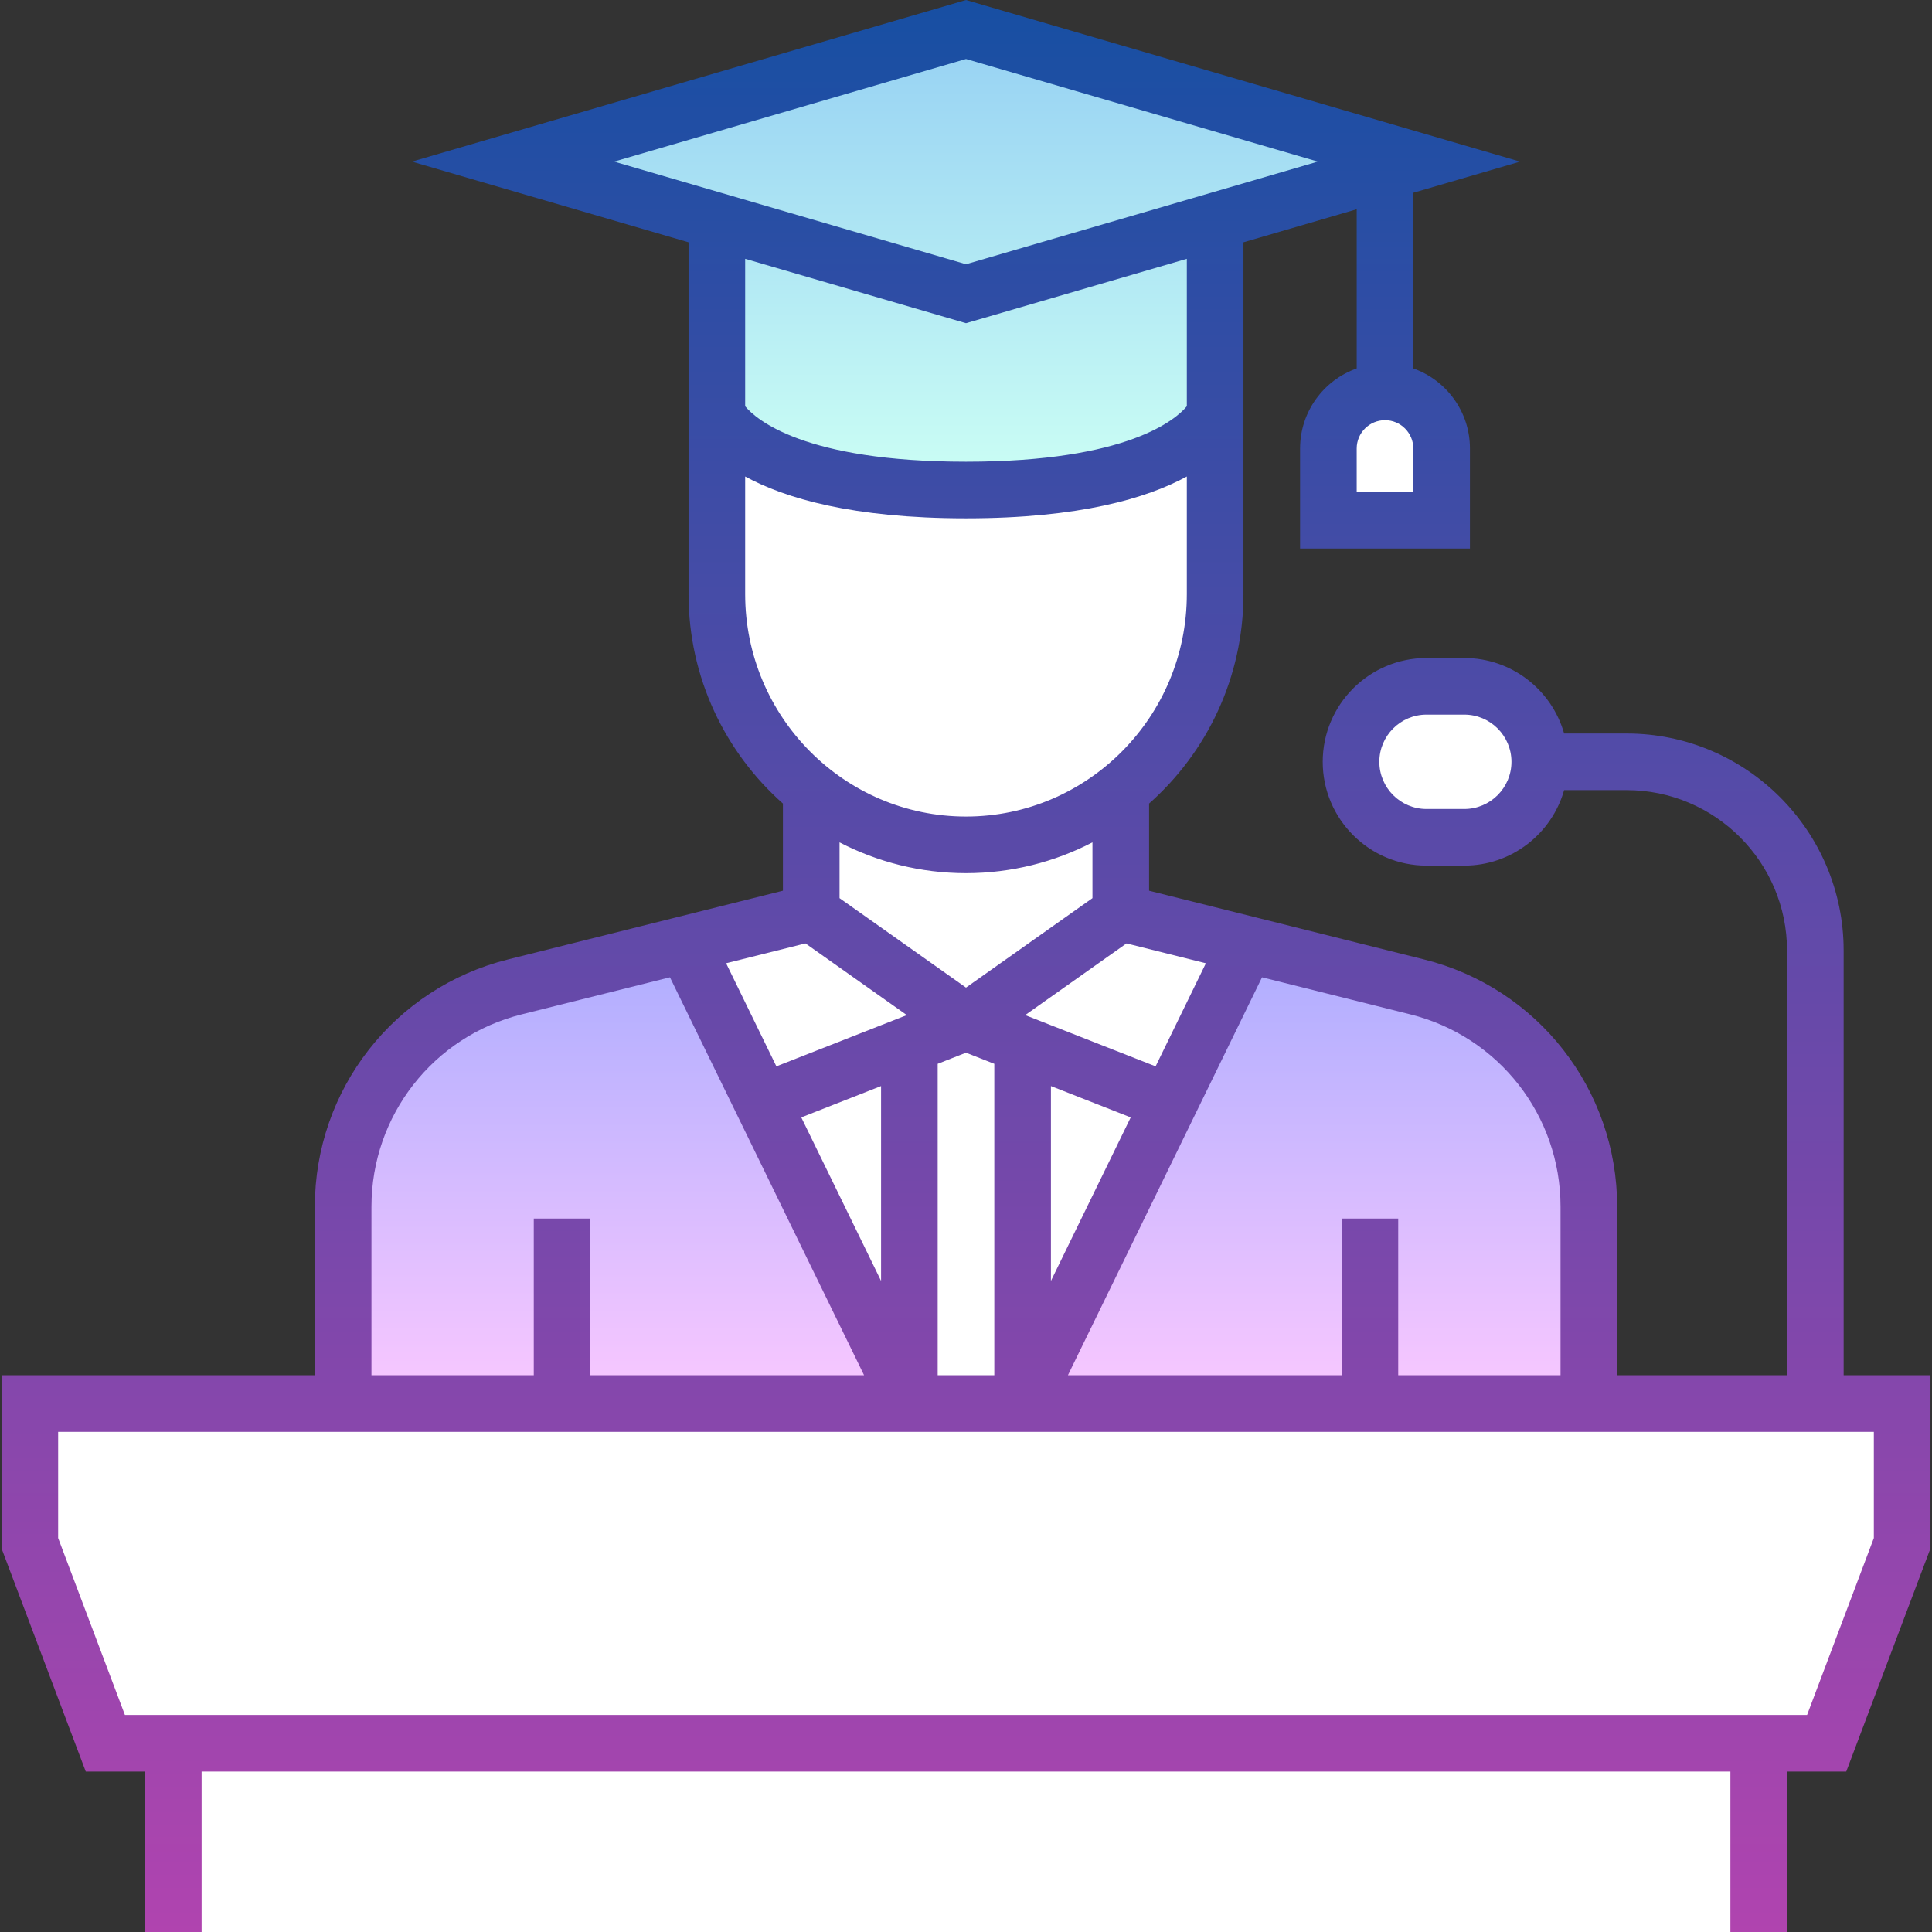 <svg id="Capa_1" enable-background="new 0 0 511.812 511.812" height="512" viewBox="0 0 511.812 511.812" width="512" xmlns="http://www.w3.org/2000/svg" xmlns:xlink="http://www.w3.org/1999/xlink"><rect x="0" y="0" width="511.812" height="511.812" fill="#333333" stroke="none"/><linearGradient id="SVGID_1_" gradientUnits="userSpaceOnUse" x1="255.906" x2="255.906" y1="241.813" y2="371.813"><stop offset="0" stop-color="#a8abff"/><stop offset="1" stop-color="#fac8ff"/></linearGradient><linearGradient id="SVGID_2_" gradientUnits="userSpaceOnUse" x1="255.906" x2="255.906" y1="7.813" y2="129.813"><stop offset="0" stop-color="#96d1f3"/><stop offset="1" stop-color="#ccfff4"/></linearGradient><linearGradient id="SVGID_3_" gradientUnits="userSpaceOnUse" x1="255.906" x2="255.906" y1="0" y2="511.813"><stop offset="0" stop-color="#174fa3"/><stop offset="1" stop-color="#b044af"/></linearGradient><g><g><path d="m375.458 261.451-78.552-19.638h-82l-78.552 19.638c-26.71 6.678-45.448 30.677-45.448 58.209v52.153h330v-52.153c0-27.533-18.738-51.532-45.448-58.209z" fill="url(#SVGID_1_)"/><g><path d="m296.906 241.812h-82l-33.348 8.337 59.348 121.663h30l59.348-121.663z" fill="#fff"/></g><g fill="#fff"><path d="m189.906 109.812v47.586c0 21.084 9.775 39.859 25 52.025v32.389l41 29 41-29v-32.389c15.225-12.166 25-30.941 25-52.025v-47.586z"/><path d="m7.906 371.812v37l20 53h18v50h420v-50h18l20-53v-37z"/><path d="m387.906 221.812h-10c-11.046 0-20-8.954-20-20 0-11.046 8.954-20 20-20h10c11.046 0 20 8.954 20 20 0 11.046-8.954 20-20 20z"/></g><path d="m375.906 42.812-120-35-120 35 54 15.75v51.25s8 20 66 20 66-20 66-20v-51.25z" fill="url(#SVGID_2_)"/><path d="m381.906 137.812h-30v-19c0-8.284 6.716-15 15-15 8.284 0 15 6.716 15 15z" fill="#fff"/></g><path d="m488.406 364.312v-112.5c0-31.706-25.794-57.5-57.5-57.5h-16.548c-3.274-11.528-13.889-20-26.452-20h-10c-15.164 0-27.5 12.337-27.5 27.5s12.336 27.5 27.5 27.5h10c12.563 0 23.178-8.472 26.452-20h16.548c23.435 0 42.5 19.065 42.5 42.5v112.5h-45v-44.653c0-31.03-21.025-57.959-51.129-65.485l-72.871-18.217v-23.09c15.311-13.555 25-33.39 25-55.469v-93.21l30-8.75v42.165c-8.729 3.096-15 11.433-15 21.21v26.5h45v-26.5c0-9.777-6.271-18.114-15-21.21v-46.54l28.286-8.25-146.786-42.813-146.785 42.812 73.286 21.375v93.211c0 22.079 9.689 41.913 25 55.469v23.09l-72.871 18.217c-30.104 7.526-51.129 34.455-51.129 65.485v44.653h-83v45.868l22.314 59.132h15.686v42.5h15v-42.5h405v42.5h15v-42.5h15.686l22.314-59.132v-45.868zm-100.5-150h-10c-6.893 0-12.5-5.607-12.5-12.5s5.607-12.5 12.5-12.5h10c6.893 0 12.5 5.607 12.5 12.5s-5.607 12.5-12.5 12.5zm-21-103c4.136 0 7.5 3.364 7.5 7.5v11.5h-15v-11.5c0-4.135 3.365-7.5 7.5-7.5zm6.733 157.415c23.415 5.854 39.767 26.798 39.767 50.933v44.653h-43v-41.5h-15v41.5h-72.497l51.421-105.413zm-95.233 70.604v-51.621l21.132 8.302zm41.049-84.151-13.32 27.307-34.555-13.575 26.847-18.989zm-63.549 6.446-33.5-23.695v-14.776c10.054 5.201 21.437 8.158 33.5 8.158s23.446-2.956 33.5-8.158v14.776zm7.5 20.191v82.496h-15v-82.496l7.5-2.946zm51-174.187c-2.82 3.386-15.465 14.683-58.5 14.683s-55.68-11.297-58.5-14.683v-39.068l58.5 17.062 58.5-17.062zm-151.714-64.818 93.214-27.188 93.214 27.188-93.214 27.188zm34.714 114.586v-31.17c10.533 5.741 28.413 11.084 58.5 11.084s47.967-5.343 58.5-11.084v31.17c0 32.485-26.243 58.914-58.5 58.914s-58.5-26.428-58.5-58.914zm15.979 92.525 26.847 18.989-34.555 13.575-13.32-27.307zm20.021 37.787v51.621l-21.132-43.32zm-135 31.949c0-24.135 16.353-45.079 39.767-50.933l39.309-9.827 51.421 105.413h-72.497v-41.5h-15v41.5h-43zm398 87.785-17.686 46.868h-445.628l-17.686-46.868v-28.132h481z" fill="url(#SVGID_3_)"/></g></svg>